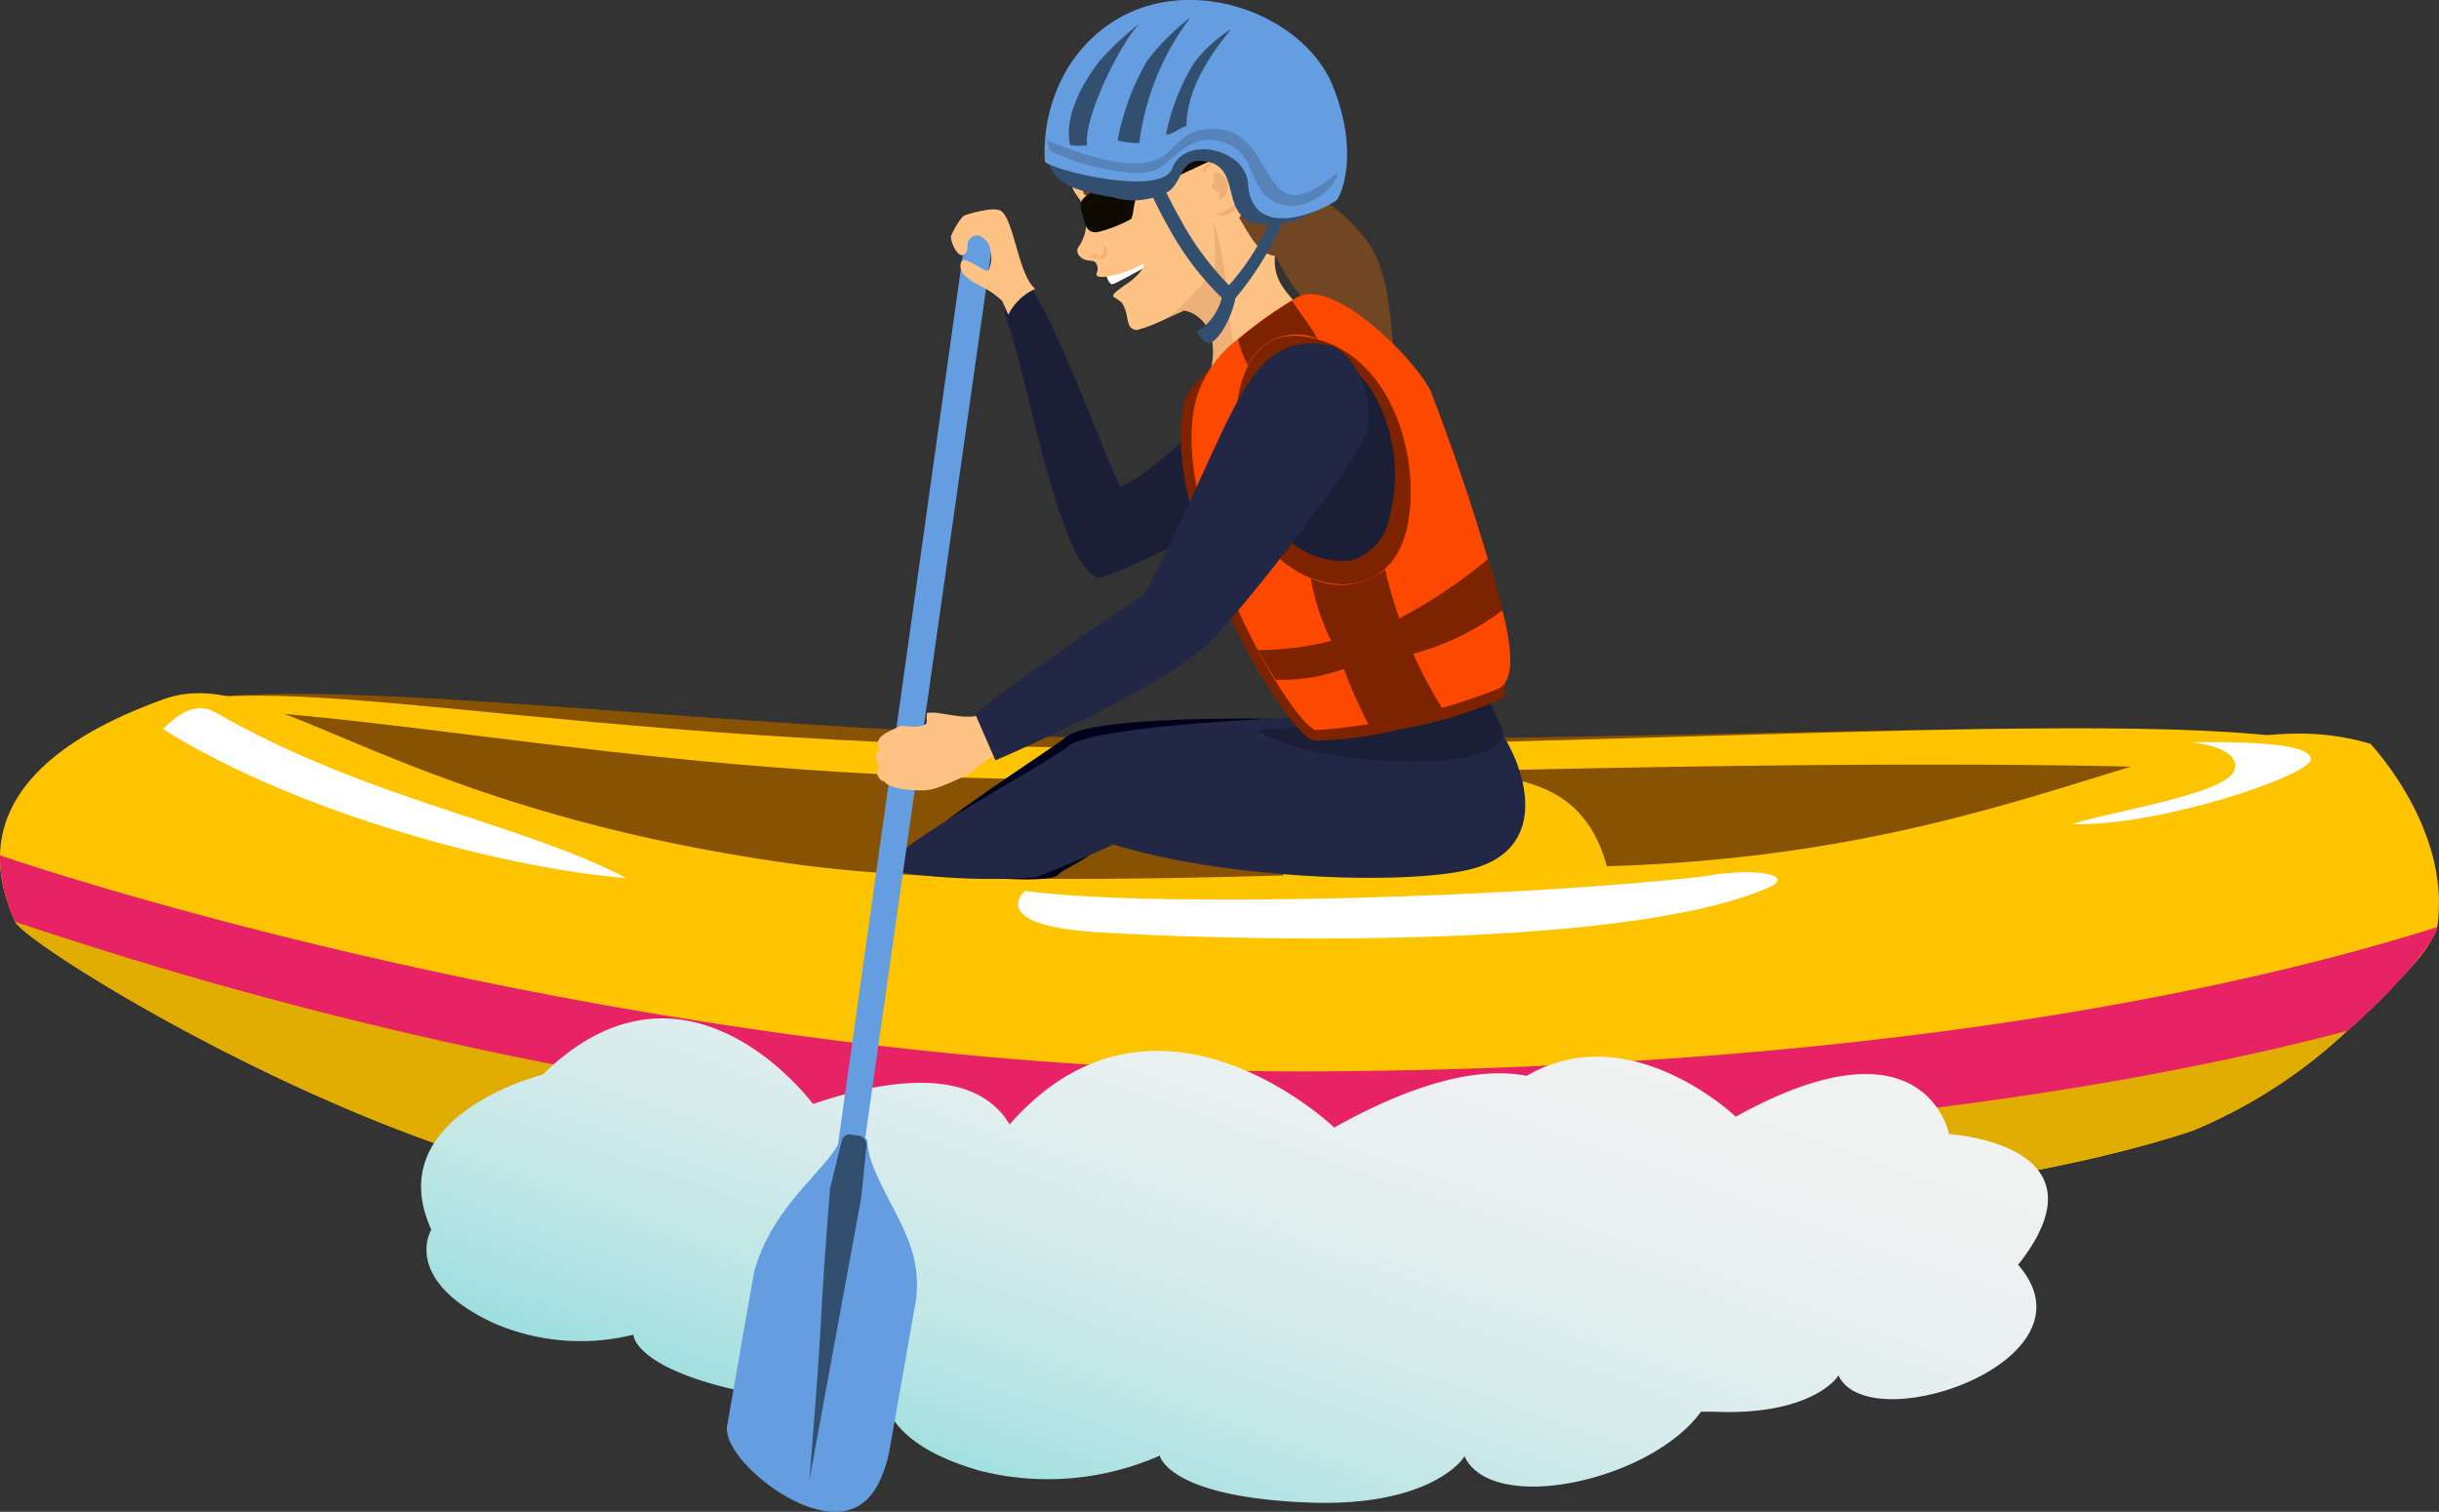 <svg xmlns="http://www.w3.org/2000/svg" xmlns:xlink="http://www.w3.org/1999/xlink" viewBox="0 0 119.37 74"><rect x="0" y="0" width="119.37" height="74" fill="#333333" stroke="none"/><defs><linearGradient id="linear-gradient" x1="53.77" y1="79.02" x2="67.7" y2="39.2" gradientUnits="userSpaceOnUse"><stop offset="0" stop-color="#89d9d9"/><stop offset="0.1" stop-color="#a1dfdf"/><stop offset="0.24" stop-color="#bee6e6"/><stop offset="0.4" stop-color="#d5ebeb"/><stop offset="0.56" stop-color="#e5efef"/><stop offset="0.75" stop-color="#eff1f1"/><stop offset="1" stop-color="#f2f2f2"/></linearGradient></defs><title>Boat</title><g style="isolation:isolate"><g id="Layer_2" data-name="Layer 2"><g id="Layer_3" data-name="Layer 3"><path d="M116.92,38.42a1.38,1.38,0,0,1-.11.51c-1.89,4.37-27.11,10.6-56.91,10.6-31,0-55.1-8-55.55-12.39-.13-1.19,1.05-2,3.29-2.58,7.74-2,29,1.67,53,1.67C91.62,36.23,116.92,34,116.92,38.42Z" style="fill:#875202"/><path d="M71.74,37.87c-6.37-.36-8.56,1.82-9.47,7.29L79,44.43C78.48,39,75.57,38.09,71.74,37.87Z" style="fill:#fdc303"/><path d="M116.92,38.42c0,.08-3.83-2-56.29-.37-26.25.82-38.79-3.09-53-3.49,7.74-2,22.21,2.58,54.27,2C92.89,36.07,116.92,34,116.92,38.42Z" style="fill:#ffc400"/><path d="M119.28,45.38s0,0,0,.07a6.17,6.17,0,0,1-1.2,1.8,33.42,33.42,0,0,1-3.16,3.17,25,25,0,0,1-7.64,4.94c-18.21,6-59.92,5.83-78.14,2.73C16.89,56,1.26,46.24.75,45.12a8,8,0,0,1-.33-.83A6.61,6.61,0,0,1,0,41.87c.07-3.12,2.69-5.73,8-7.64,5-1.82,10.63,5.16,30.42,8,9.46,1.37,22,.64,39.89.18,21.31-.54,29.15-8.56,37.71-6C116,36.41,120,40.57,119.28,45.38Z" style="fill:#ffc400"/><path d="M118.06,47.25a33.42,33.42,0,0,1-3.16,3.17,25,25,0,0,1-7.64,4.94c-18.21,6-59.92,5.83-78.14,2.73C16.89,56,1.26,46.24.75,45.12a8,8,0,0,1-.33-.83C10.49,47.77,42.69,57.81,70.1,54.63,92.32,52.05,109.33,49,118.06,47.25Z" style="fill:#e0ac00"/><path d="M119.28,45.38s0,0,0,.07c-.21.8-2,2.88-4.36,5C107,52.53,94.13,55,75.33,55.84A208.24,208.24,0,0,1,.75,45.12,7.47,7.47,0,0,1,0,41.87C9.32,45,36.64,52.61,64.64,52.44,93.1,52.28,110.86,48.05,119.28,45.38Z" style="fill:#e72265"/><path d="M50.16,43.61c6.62.88,25,.27,33.33-.73,2.64-.46,4.35,0,3.1.55-7.32,3.24-28,2.55-33.15,2.18S50.16,43.61,50.16,43.61Z" style="fill:#fff"/><path d="M10.54,34.87c-1.19-.69-2.28.56-2.56.82,6.66,4.18,16.86,6.83,22.66,7.29C25.66,40.33,18,39.15,10.54,34.87Z" style="fill:#fff"/><path d="M109.36,37.69c-.35,1.16-5.91,2-7.94,2.64-.07,0-.07,0,0,0,4,.18,11.69-2.35,11.68-3.18s-3.78-.85-5.92-.82C107.17,36.32,109.71,36.53,109.36,37.69Z" style="fill:#fff"/><path d="M95.39,55.51s-1.15-6-10.44-.85c0,0-5.17-4.95-10.23-2-2-.39-5,.06-9.42,2.53,0,0-8.71-8.34-15.89-.15-.87-1.5-3.24-3.17-9.62-1,0,0-6.16-8.38-13.23-1.44,0,0-8,2-5.45,7.59,0,0-1.49,2.42,3,4.55a10.69,10.69,0,0,0,6.89.59s0,1.6,5.22,2.75c4.72,1,6.35-.66,6.34-.72a1.77,1.77,0,0,0,.68.95C43.43,69.44,44.44,71,48,72a13.57,13.57,0,0,0,8.76-.75s.39,2,7.13,2.29c6.14.28,7.81-2.2,7.78-2.27,1.34,2.92,9.13,1.22,11.58-2.17l.6,0c4.83.22,6.15-1.73,6.12-1.79,1.48,3.22,12.93-.7,8.8-5.4C103.45,56,95.39,55.51,95.39,55.51Z" style="fill:url(#linear-gradient)"/><path d="M66.63,17.06c-2.89-2-9.79,6.24-11.82,6.75-1.2-2.63-2.92-7.58-4.52-10-.21.18-1.13,1.46-1.14,1.47,1.11,2.77,2.62,12.39,4.59,13,.56.16,12.67-5.75,13.41-8.12A4.21,4.21,0,0,0,66.63,17.06Z" style="fill:#1a1e36"/><path d="M70.21,42.57a54,54,0,0,1-15.92-1.83c-.21,1-2.2,1.73-2.48,2.06-.43.52-4.94.12-7.27-.32-1.8-.35,6.24-5.32,7.69-6.44C54,34.68,70,35.15,70.77,35.91,71.8,36.86,74.74,42.21,70.21,42.57Z" style="fill:#00011c"/><path d="M72.12,42.51c-3.05.85-12.09.55-17.65-1.18-.07.1-3.65,1.58-3.77,1.61a31.48,31.48,0,0,1-7-.28c-1.81-.34,7.16-5,8.6-6.15,1.75-1.36,19.93-1.92,20.74-1.17C74.08,36.3,76.5,41.28,72.12,42.51Z" style="fill:#212745"/><path d="M54.08,13.24s.14.71.37.67,2.68-1.44,2.68-1.44Z" style="fill:#fff"/><path d="M65.12,16.61l-4.54,1.12-1.31.32c.4-1.84-.52-2.7-1.31-2.85l-.87.39a8.36,8.36,0,0,1-1.42.56c-.62,0-.39-.72-.7-1.21,0-.13-.36-.33-.47-.42s.24-.35.67-.64.89-.77.8-1c-.44.37-2.5,1-2.29.48h0a.5.5,0,0,0-.07-.52c-.09-.1-.35-.06-.54-.14s-.42-.28-.32-.56a2.16,2.16,0,0,0,.4-1c.19-1.13-.48-1.4-.68-2a7.34,7.34,0,0,1-.28-2.39c.07-1.71,4.56-6.1,9.23-3C62.36,4.26,64,7.32,63.37,9c-1.54,4.31-1.14,4.45.33,6.17A8.65,8.65,0,0,0,65.12,16.61Z" style="fill:#ffc285"/><path d="M53,9.26s0,.28.15.3.5-.38.76-.48a11.33,11.33,0,0,1,1.67-.41C53.83,8.55,53.57,8.76,53,9.26Z" style="fill:#704623"/><path d="M59.27,18.05c.4-1.84-.52-2.7-1.31-2.85l-.87.39a11.58,11.58,0,0,0,2.33-2.44c.15-.39-.07-2.08,0-2.29a19.51,19.51,0,0,1,.58,3,33.67,33.67,0,0,0,.53,3.87Z" style="fill:#461d00;opacity:0.1;mix-blend-mode:multiply"/><path d="M60.66,8.33c.56,1.22-.28,2.41-1,2.2-.12,0-.14-.1,0-.11a1.19,1.19,0,0,0,1-1.2c0-.63-.78-2.17-1.7-.83-.06.09-.13.1-.07-.08A1,1,0,0,1,60.66,8.33Z" style="fill:#461d00;opacity:0.1;mix-blend-mode:multiply"/><path d="M59.37,9s-.08.05-.09.1.16.19.22.22c.39.18,0,.54.26.44a.85.85,0,0,0,.35-.65c0-.39-.49-.77-.65-.66S59.55,8.85,59.37,9Z" style="fill:#461d00;opacity:0.1;mix-blend-mode:multiply"/><path d="M53.92,12v0c.3.18,0,.54-.19.65C54.17,12.77,54.41,12.17,53.92,12Z" style="fill:#461d00;opacity:0.1;mix-blend-mode:multiply"/><path d="M53.54,12.64c.22,0,.28-.17.09-.19C53.28,12.42,53.36,12.62,53.54,12.64Z" style="fill:#461d00;opacity:0.1;mix-blend-mode:multiply"/><path d="M67,11.91A9,9,0,0,0,63.56,9.1a5.82,5.82,0,0,0-.83-4.92C59.14-.73,52.26,3.27,52.18,6.49a3.56,3.56,0,0,1,3.12.85l.07,0a4.48,4.48,0,0,0,2,.88c.44.07,1,.17,1.09,0,1.38-2.07,3.62.23,2.19,2.45.7,1.17,1,1.74,1.75,1.86v-.06a9,9,0,0,0,2.07,2.85c1.35,1.24,3.49,1.81,4.14,3.69C67.87,16.7,68.35,14.07,67,11.91Z" style="fill:#704623"/><path d="M59.33,7.4c1.67-.34,1.84,1.47,1.85,1.48l-.25.1c0-.05-.79-1.51-1.67-1.11-.63.28-2.21,1-3.62,1.79-.14.08-.17,1-.3,1.07a6.79,6.79,0,0,1-1.49.6c-.3.08-.64.1-.8-.55-.06-.26-.32-.83,0-1.09C54.16,8.54,58.39,7.6,59.33,7.4Z" style="fill:#0f0a00"/><path d="M62.61,9.89c-1.25-.51-1.21-2.32-2.44-3-1.63-.88-3.09.45-4.57.86-1.29.36-2.3-.11-3.6-.28l-.87-.13c.26,1.65,1.39,2,3.32,2.31a3.53,3.53,0,0,0,2.77-.3c.68-.5.52-1.63,1.75-1.46,1.77.25.78,2.42,2.3,3a4.19,4.19,0,0,0,4-1.34C64.42,9.63,63.45,10.24,62.61,9.89Z" style="fill:#324f70"/><path d="M63.7,5.94,63.05,6a9.59,9.59,0,0,1-.9,4.85,12,12,0,0,1-2,3.11,14.05,14.05,0,0,1-2.34-3.16,23.82,23.82,0,0,1-2-4.53l-.63.16a23.3,23.3,0,0,0,2,4.68,14.36,14.36,0,0,0,2.62,3.47,2.71,2.71,0,0,1-1.23,1.66s.31.56.61.55,1-.87,1.29-2.2a15.26,15.26,0,0,0,2.18-3.46A10.17,10.17,0,0,0,63.7,5.94Z" style="fill:#324f70"/><path d="M52.32,3.23c3.55-5.47,11.24-3.22,12.92,1,1.29,3.23.42,5.26.2,5.54S61.3,12.08,61.08,9C61,7.32,58,6.57,57.36,8.26c-.54,1.38-5.78.09-6.22-.34A8,8,0,0,1,52.32,3.23Z" style="fill:#659ee0"/><path d="M53.8,3c-.53.7-1.77,2.48-1.43,4.1a2.37,2.37,0,0,0,.84,0c-.2-1.3,1.62-5,2.57-5.95A14.85,14.85,0,0,0,53.8,3Z" style="fill:#324f70"/><path d="M56.13,3A12.13,12.13,0,0,0,54.7,6.87,3.79,3.79,0,0,0,55.76,7,12.84,12.84,0,0,1,58.26.86,10.9,10.9,0,0,0,56.13,3Z" style="fill:#324f70"/><path d="M58.42,3.11a10.61,10.61,0,0,0-1.35,3.47c.19.08.76-.38,1-.41,0-1.76,1.11-3.43,2.19-4.75A6.76,6.76,0,0,0,58.42,3.11Z" style="fill:#324f70"/><path d="M51.35,7.32c.68.51,3.93,1.51,5.2,1,.81-.29,1.78-2.14,3.6-1.24,1.59.78.81,2.7,2.93,3,.88.11,2.33-.82,2.39-1.64C61.3,12,62.78,5.79,58.9,6.34c-1.35.19-1.42,1.38-2.78,1.62s-3.64-.55-4.85-1.08Z" style="fill:#1b1c20;opacity:0.2;mix-blend-mode:multiply"/><path d="M61.69,35.84c-.39-.25,2.66,0,2.29-.73-1.67-3.37-3.48-5.12-5-7.58-.18-.29.28-7.1.2-8-.1-1.34,4.13-4.32,4.75-4.38h0c1.79-.16,5.5,3.81,6.37,6.3,1.57,4.52,1.16,10.5,3.13,14C74.87,38,64.41,37.63,61.69,35.84Z" style="fill:#1a1e36"/><path d="M68.46,35.71a18.29,18.29,0,0,1-4.07.54c-.21,0-.71-.11-2.27-2.54C59.68,29.91,57,23.14,58,19.58c.32-1.12,3.4-3.35,5.87-4.85,1.25-.76,5,2.9,5.93,4.65.35.67,4.79,14.26,3.71,14.82a21.68,21.68,0,0,1-5.06,1.51Zm-7.25-17c-.83,1.88,0,4.85,1,6.6a3.94,3.94,0,0,0,3.87,2.13,2.67,2.67,0,0,0,1.94-2.21,8,8,0,0,0-.88-6.11,4.31,4.31,0,0,0-3.22-2A5.13,5.13,0,0,0,61.21,18.7Z" style="fill:#7d2300"/><path d="M68.82,26c-.95,3.8-5.46,3.08-7.21.11-1.6-2.72-2.08-10.31,2.27-9.63S69.64,22.71,68.82,26Zm4.7,3.84A108.8,108.8,0,0,0,70,19.09c-1-1.83-4.84-5.51-6.53-4.53a20.37,20.37,0,0,0-2.91,2.06,5.68,5.68,0,0,0-2,2.86c-1.54,5.43,4.65,16.07,5.86,16.26a30,30,0,0,0,8.85-2C74.18,33.36,74,31.74,73.52,29.82Z" style="fill:#fd4800"/><path d="M61.08,17.89a5.73,5.73,0,0,1-.49-1.27,20.8,20.8,0,0,1,2.64-1.9c.41.62.89,1.21,1.25,1.87A2.6,2.6,0,0,0,61.08,17.89Z" style="fill:#7d2300"/><path d="M69.16,32a23.81,23.81,0,0,0,1.44,2.7c-1.14.32-2.57.63-3.6.81a24.78,24.78,0,0,1-1.23-2.77,8.76,8.76,0,0,1-3.34.53c-.24-.38-.57-.93-.87-1.45a14.89,14.89,0,0,0,3.59-.45,11.57,11.57,0,0,1-1-3.07,3.48,3.48,0,0,0,3.64-.42,21,21,0,0,0,.7,2.39,24.75,24.75,0,0,0,4.34-2.91c.26.84.52,1.7.72,2.5A12.68,12.68,0,0,1,69.16,32Z" style="fill:#7d2300"/><path d="M47.33,11s1.44-.61,1.27.74L40.67,67.48l-1.24-.19Z" style="fill:#659ee0"/><path d="M41.22,55.54a1.62,1.62,0,0,1,1.22.24,4.17,4.17,0,0,0,.31,1.35c.91,2.27,2.42,3.84,2.08,6.51L43.5,71.17c-.4,1.69-1.21,3.2-3.35,2.75s-4.79-2.86-4.56-4.15l1.32-7.53C37.88,58.77,40.8,57.09,41.22,55.54Z" style="fill:#659ee0"/><path d="M39.61,72.47s.45-5.43.58-8,.44-6.33.44-6.33l.57-2.32a.39.39,0,0,1,.42-.29l.41.06a.45.45,0,0,1,.38.48l-.26,2.56Z" style="fill:#324f70"/><path d="M49.82,33.74c-.21.13-1.1.84-1.28,1-.87.58-1.73.27-2.73.15a2.85,2.85,0,0,0-.4,0c-.12,0,0,.5-.09.55-.5.29-1.12,0-1.28.11-.84.39-1.26.55-1,1.18a.47.47,0,0,0,0,.72c-.32.36.08.86.24.78,0,0,.1.43,1.77.46.57,0,.86-.1,2.39-.8a10.21,10.21,0,0,1,3.83-2.12Z" style="fill:#ffc285"/><path d="M65,16.89c-4.11-.73-4.45,3.53-9,12.22-1.94,1.25-6.22,4.19-8.28,5.82l1,2.29c2.51-1.09,7.69-3.47,10.08-5.42,1.49-1.21,7.53-9,8.06-10.59C67.42,19.47,66.18,17.1,65,16.89Z" style="fill:#212745"/><path d="M49,10.33c-.37-.24-1.58.14-1.78.21s-.6.81-.67,1,.29,1.09.6.93.15-.55.25-.69c.23-.36.6-.36.94.1a1.55,1.55,0,0,1,.05,1.34c-.19.19-1.23-.83-1.36-.36s.31.81,1,1.16a4.17,4.17,0,0,1,1,.69c.13.2.27.62.32.7a2.67,2.67,0,0,1,1.32-1.27C49.85,13.5,49.63,10.77,49,10.33Z" style="fill:#ffc285"/></g></g></g></svg>